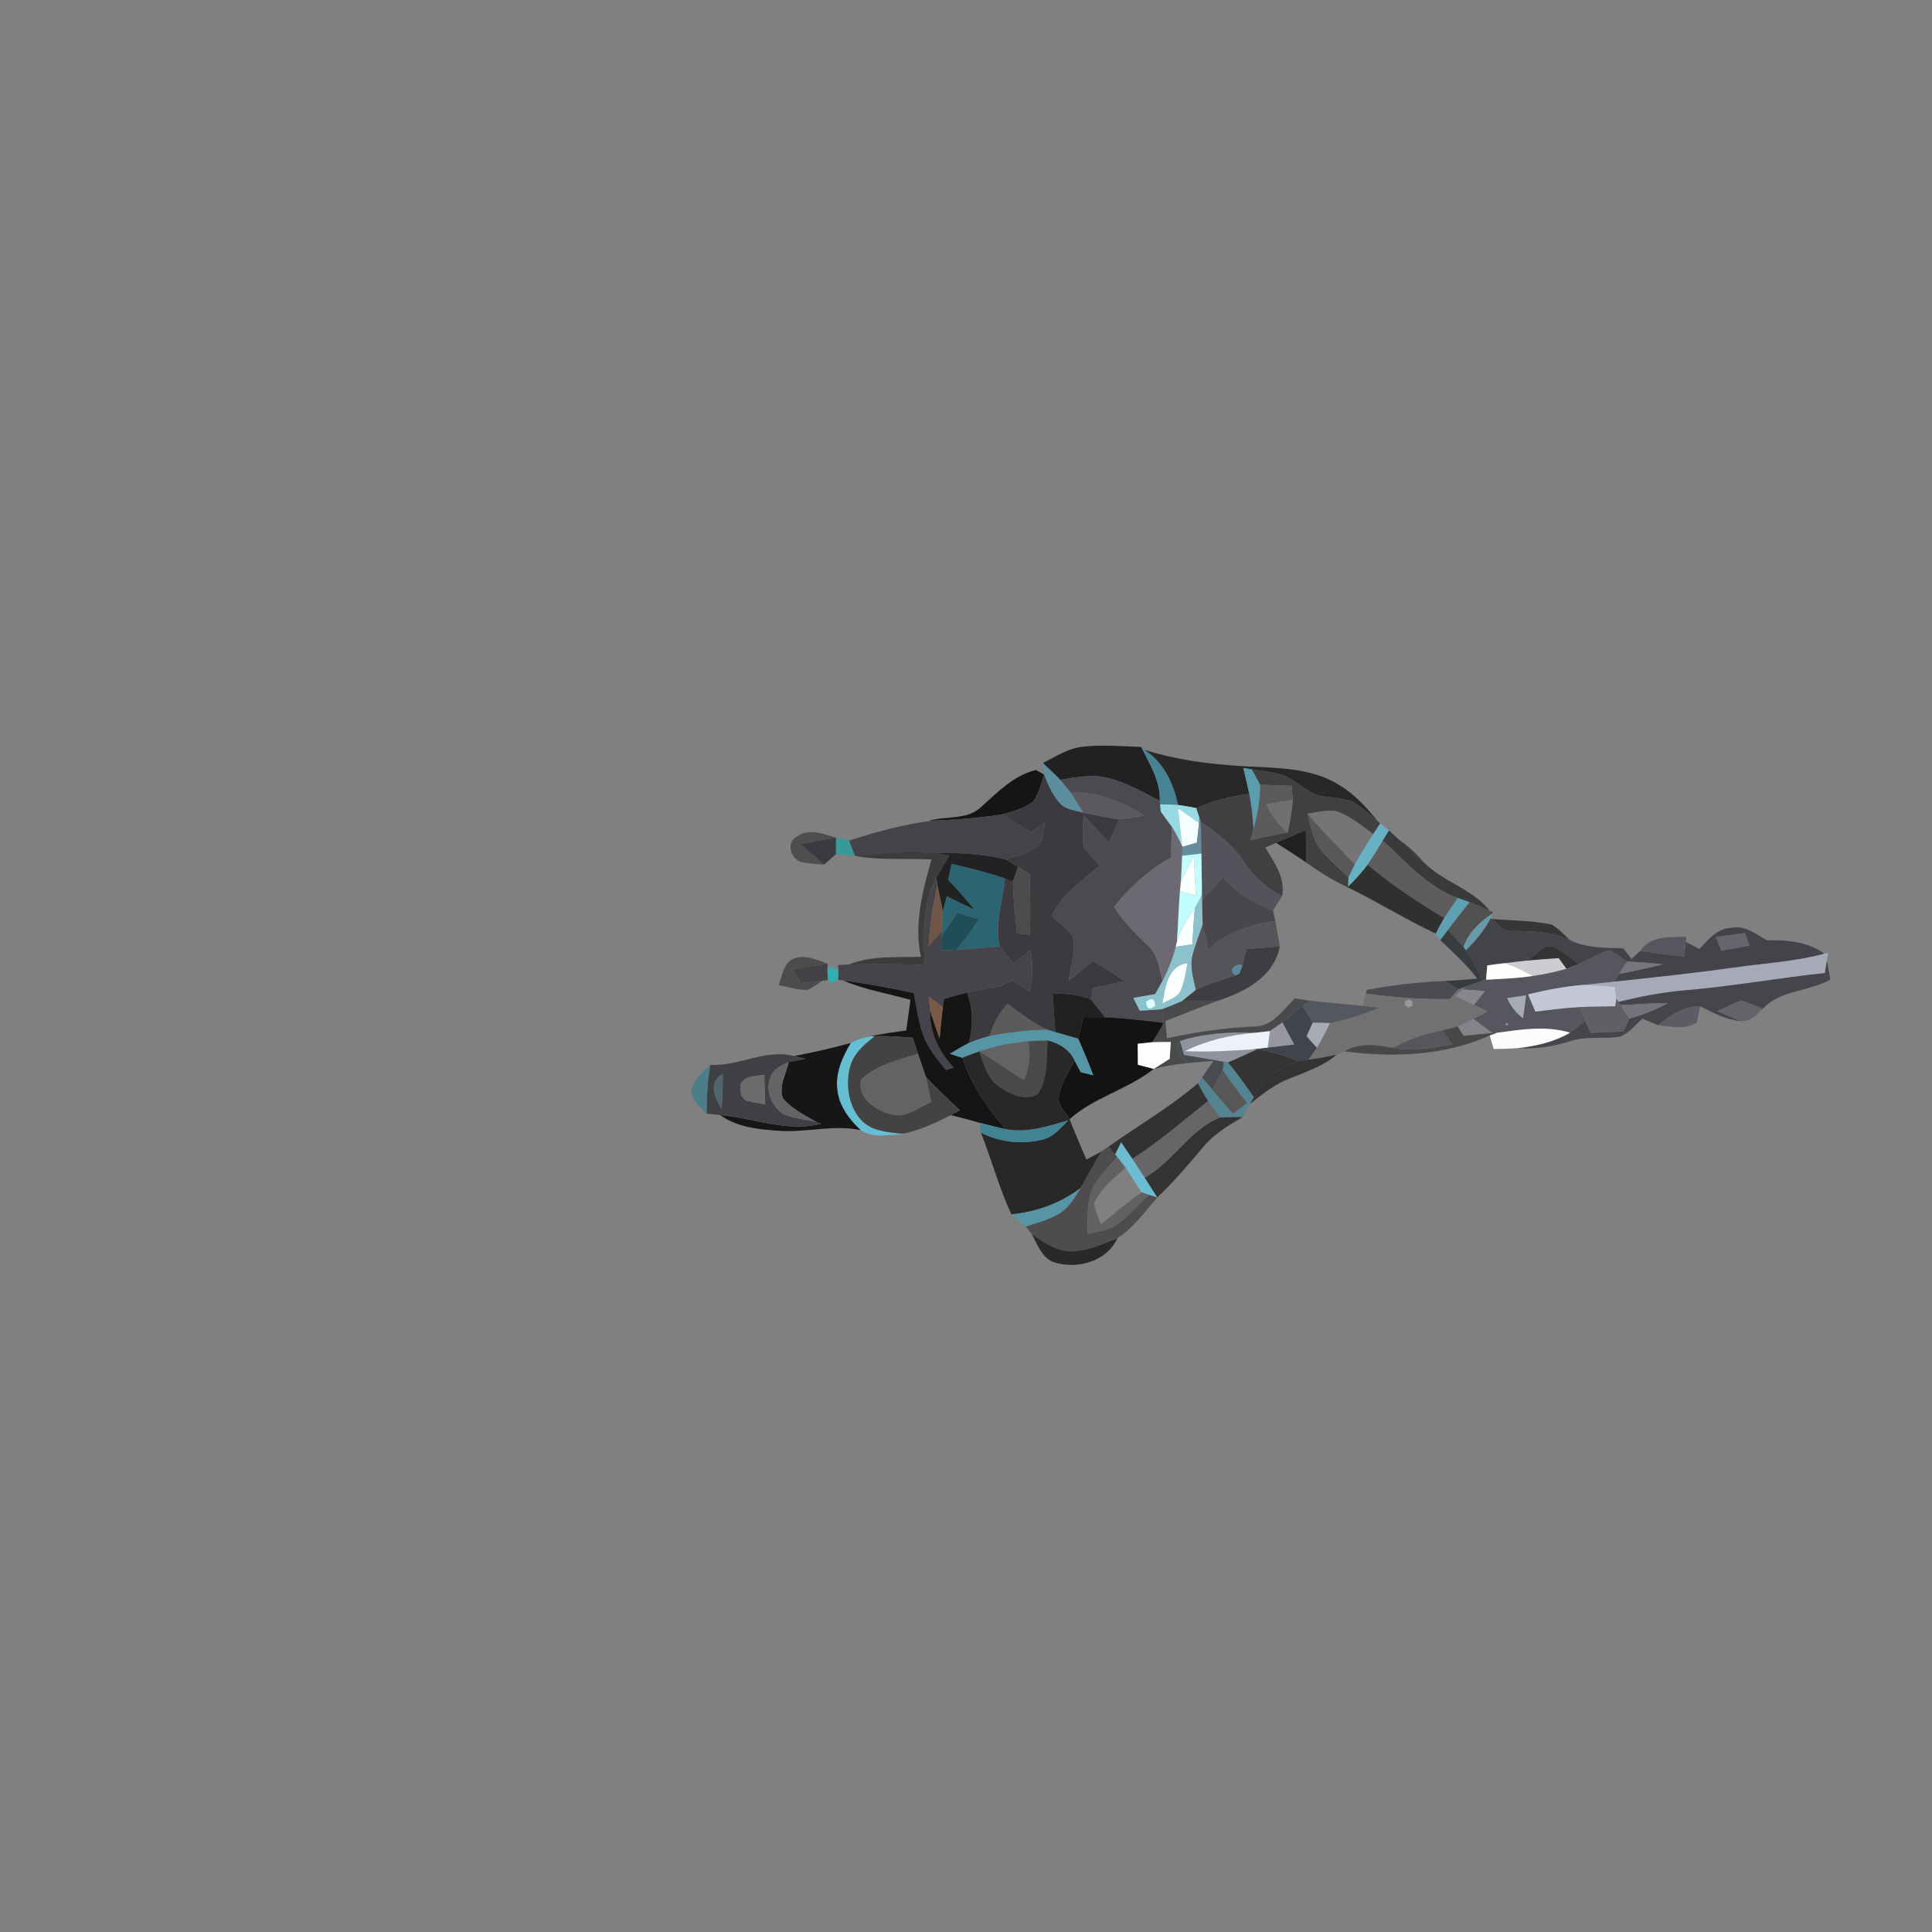 <?xml version="1.0" encoding="UTF-8" ?>
<!DOCTYPE svg PUBLIC "-//W3C//DTD SVG 1.1//EN" "http://www.w3.org/Graphics/SVG/1.1/DTD/svg11.dtd">
<svg width="384pt" height="384pt" viewBox="0 0 384 384" version="1.1" xmlns="http://www.w3.org/2000/svg">
<rect x="0" y="0" width="384" height="384" fill="#808080" stroke="none"/>
<g id="#222122ff">
<path fill="#222122" opacity="1.00" d=" M 207.29 151.67 C 209.78 150.38 212.24 148.78 215.08 148.43 C 218.98 147.98 222.91 148.32 226.81 148.47 C 228.51 151.84 230.66 155.22 230.52 159.16 C 227.22 157.50 223.99 155.59 220.38 154.67 C 217.20 153.82 213.90 154.49 210.72 155.00 C 209.61 153.85 208.44 152.76 207.29 151.67 Z" />
</g>
<g id="#468495fe">
<path fill="#468495" opacity="1.00" d=" M 230.52 159.16 C 230.66 155.22 228.51 151.84 226.81 148.47 L 227.52 149.06 C 231.30 151.55 233.28 155.68 234.15 159.99 C 232.96 159.93 231.77 159.89 230.58 159.87 L 230.52 159.16 Z" />
</g>
<g id="#282828ff">
<path fill="#282828" opacity="1.00" d=" M 227.52 149.06 C 235.11 151.44 243.09 152.18 251.01 152.47 C 256.16 152.74 261.59 153.16 266.07 155.97 C 269.16 157.76 271.58 160.44 273.80 163.19 C 272.20 161.84 270.66 160.36 268.80 159.36 C 266.50 158.45 263.95 158.64 261.60 157.98 C 259.22 157.00 257.41 154.99 255.01 154.06 C 252.99 153.44 250.87 153.26 248.80 152.92 C 248.38 152.86 247.55 152.72 247.13 152.65 C 247.53 154.37 247.95 156.08 248.31 157.81 C 244.67 158.23 241.13 159.18 237.76 160.60 C 236.56 160.38 235.36 160.16 234.15 159.99 C 233.28 155.68 231.30 151.55 227.52 149.06 Z" />
</g>
<g id="#5c8f9eff">
<path fill="#5c8f9e" opacity="1.00" d=" M 207.52 153.96 C 207.46 153.39 207.35 152.24 207.29 151.67 C 208.44 152.76 209.61 153.85 210.72 155.00 C 211.47 155.83 212.20 156.70 212.88 157.59 C 213.73 158.88 214.52 160.21 215.31 161.54 C 213.84 161.13 212.17 161.00 210.96 160.00 C 209.32 158.32 208.34 156.13 207.52 153.96 Z" />
</g>
<g id="#151515ff">
<path fill="#151515" opacity="1.00" d=" M 195.20 160.21 C 198.41 157.36 201.59 154.02 205.94 153.05 C 206.33 153.28 207.12 153.73 207.52 153.96 C 206.93 155.79 206.51 157.78 205.31 159.33 C 203.49 160.78 201.16 161.31 198.97 161.91 C 194.52 162.58 190.04 162.96 185.54 163.09 L 184.68 163.12 C 188.16 162.12 192.48 163.06 195.20 160.21 Z" />
</g>
<g id="#599dafff">
<path fill="#599daf" opacity="1.00" d=" M 247.13 152.65 C 247.55 152.72 248.38 152.86 248.80 152.92 C 249.39 153.92 249.95 154.94 250.48 155.98 C 250.49 158.99 249.96 161.96 249.12 164.85 C 249.02 162.49 248.73 160.14 248.31 157.81 C 247.95 156.08 247.53 154.37 247.13 152.65 Z" />
</g>
<g id="#413f42ff">
<path fill="#413f42" opacity="1.00" d=" M 248.80 152.92 C 250.87 153.26 252.99 153.44 255.01 154.06 C 257.41 154.99 259.22 157.00 261.60 157.98 C 263.95 158.64 266.50 158.45 268.80 159.36 C 270.66 160.36 272.20 161.84 273.80 163.19 L 274.33 163.66 C 273.98 164.19 273.28 165.26 272.93 165.79 C 270.64 164.14 268.44 162.24 265.75 161.29 C 263.79 160.88 261.81 161.48 259.87 161.74 C 260.54 164.31 260.95 167.14 262.78 169.21 C 264.37 171.08 266.28 172.64 268.02 174.38 C 268.01 174.84 267.98 175.77 267.96 176.23 L 267.16 176.01 C 264.51 174.77 262.06 173.14 259.66 171.47 C 259.62 169.31 259.58 167.15 259.54 164.99 C 257.57 165.82 255.60 166.66 253.64 167.52 C 253.10 167.76 252.02 168.22 251.49 168.46 C 253.27 171.39 255.53 174.50 254.81 178.14 C 251.83 176.60 249.29 174.35 247.45 171.54 C 245.19 168.16 242.01 165.59 238.65 163.36 L 238.38 162.53 C 238.22 162.05 237.91 161.08 237.76 160.60 C 241.13 159.18 244.67 158.23 248.31 157.81 C 248.73 160.14 249.02 162.49 249.12 164.85 C 248.98 165.39 248.68 166.47 248.53 167.01 C 250.98 166.40 253.46 165.88 255.95 165.47 C 256.38 163.33 256.77 161.17 256.96 159.00 C 256.90 158.30 256.79 156.88 256.74 156.18 C 254.65 156.11 252.57 156.04 250.48 155.98 C 249.95 154.94 249.39 153.92 248.80 152.92 Z" />
</g>
<g id="#3c3a3fff">
<path fill="#3c3a3f" opacity="1.00" d=" M 207.52 153.96 C 208.34 156.13 209.32 158.32 210.96 160.00 C 212.17 161.00 213.84 161.13 215.31 161.54 C 217.67 162.03 220.03 162.50 222.42 162.85 C 221.78 164.41 221.10 165.95 220.42 167.49 C 218.72 165.68 217.05 163.84 215.36 162.02 C 215.29 164.13 214.98 166.29 215.44 168.38 C 216.34 169.72 217.49 170.85 218.58 172.04 C 215.09 175.10 210.98 177.76 208.98 182.12 C 210.43 183.39 212.07 184.53 213.21 186.12 C 213.80 189.08 212.82 192.07 212.40 195.00 C 214.01 193.68 215.62 192.36 217.21 191.03 C 219.40 192.22 221.51 193.55 223.52 195.02 C 221.43 195.49 219.33 195.94 217.24 196.38 C 217.14 196.96 216.93 198.12 216.83 198.69 C 214.43 197.63 211.79 197.45 209.20 197.45 C 209.39 200.01 209.58 202.57 209.76 205.14 C 209.33 205.02 208.49 204.78 208.07 204.66 C 205.26 203.27 202.74 201.39 200.24 199.53 C 198.58 201.35 197.39 203.51 196.75 205.89 C 195.33 206.29 193.92 206.76 192.55 207.32 C 193.41 204.00 193.44 200.53 192.18 197.30 C 194.37 196.76 196.60 196.38 198.84 196.03 C 199.62 195.63 200.41 195.24 201.19 194.84 C 202.34 195.57 203.50 196.30 204.65 197.02 C 205.28 194.33 205.36 191.55 204.81 188.84 C 203.67 189.71 202.54 190.59 201.42 191.47 C 200.51 190.35 199.58 189.24 198.71 188.10 C 197.63 183.58 199.36 179.11 199.74 174.62 C 200.13 174.77 200.92 175.07 201.31 175.22 C 201.42 178.66 201.77 182.09 202.15 185.51 C 202.79 185.59 204.08 185.76 204.72 185.84 C 204.80 181.78 204.78 177.73 204.63 173.68 C 204.06 173.33 202.93 172.63 202.36 172.29 C 201.54 171.78 200.71 171.29 199.88 170.81 C 202.26 170.15 204.85 169.53 206.68 167.75 C 207.39 166.41 207.44 164.85 207.73 163.40 C 206.79 164.08 205.86 164.77 204.93 165.46 C 202.99 164.20 201.04 162.96 198.97 161.91 C 201.16 161.31 203.49 160.78 205.31 159.33 C 206.51 157.78 206.93 155.79 207.52 153.96 Z" />
</g>
<g id="#4c4a51ff">
<path fill="#4c4a51" opacity="1.00" d=" M 210.72 155.00 C 213.90 154.49 217.20 153.82 220.38 154.67 C 223.99 155.59 227.22 157.50 230.52 159.16 L 230.58 159.87 C 230.61 160.23 230.68 160.95 230.72 161.32 C 231.42 162.32 232.17 163.28 232.89 164.28 C 232.86 166.33 232.79 168.38 232.71 170.44 C 228.31 172.89 224.57 176.29 221.45 180.22 C 223.22 183.21 225.72 185.62 228.22 187.99 C 230.18 189.78 230.42 192.57 231.05 194.99 C 230.57 195.86 230.08 196.72 229.59 197.59 C 228.14 197.84 226.70 198.09 225.26 198.35 C 225.68 199.19 226.11 200.03 226.54 200.88 C 228.02 200.80 229.50 200.72 230.98 200.58 C 231.09 201.49 231.19 202.40 231.27 203.31 C 227.40 202.85 223.53 202.34 219.64 202.20 C 218.72 201.01 217.80 199.83 216.83 198.69 C 216.93 198.12 217.14 196.96 217.24 196.38 C 219.33 195.94 221.43 195.49 223.52 195.02 C 221.51 193.55 219.40 192.22 217.21 191.03 C 215.62 192.36 214.01 193.68 212.40 195.00 C 212.82 192.07 213.80 189.08 213.21 186.12 C 212.07 184.53 210.43 183.39 208.98 182.12 C 210.98 177.76 215.09 175.10 218.58 172.04 C 217.49 170.85 216.34 169.72 215.44 168.38 C 214.98 166.29 215.29 164.13 215.36 162.02 C 217.05 163.84 218.72 165.68 220.42 167.49 C 221.10 165.95 221.78 164.41 222.42 162.85 C 224.13 162.71 225.83 162.42 227.52 162.14 C 223.08 159.48 218.20 157.17 212.88 157.59 C 212.20 156.70 211.47 155.83 210.72 155.00 Z" />
</g>
<g id="#5c5a5cff">
<path fill="#5c5a5c" opacity="1.00" d=" M 250.48 155.98 C 252.57 156.04 254.65 156.11 256.74 156.18 C 256.79 156.88 256.90 158.30 256.96 159.00 C 255.22 159.27 253.48 159.54 251.76 159.82 C 252.63 162.05 254.07 163.98 255.95 165.47 C 253.46 165.88 250.98 166.40 248.53 167.01 C 248.68 166.47 248.98 165.39 249.12 164.85 C 249.96 161.96 250.49 158.99 250.48 155.98 Z" />
</g>
<g id="#5b595dff">
<path fill="#5b595d" opacity="1.00" d=" M 212.88 157.59 C 218.20 157.17 223.08 159.48 227.52 162.14 C 225.83 162.42 224.13 162.71 222.42 162.85 C 220.03 162.50 217.67 162.03 215.31 161.54 C 214.52 160.21 213.73 158.88 212.88 157.59 Z" />
</g>
<g id="#716f71ff">
<path fill="#716f71" opacity="1.00" d=" M 251.76 159.82 C 253.48 159.54 255.22 159.27 256.96 159.00 C 256.77 161.17 256.38 163.33 255.95 165.47 C 254.07 163.98 252.63 162.05 251.76 159.82 Z" />
</g>
<g id="#98dae4ff">
<path fill="#98dae4" opacity="1.00" d=" M 230.58 159.87 C 231.77 159.89 232.96 159.93 234.15 159.99 C 235.36 160.16 236.56 160.38 237.76 160.60 C 237.91 161.08 238.22 162.05 238.38 162.53 L 238.32 163.58 C 236.93 162.60 235.54 161.63 234.15 160.65 C 234.41 163.20 234.68 165.76 234.99 168.31 C 234.37 166.92 233.68 165.57 232.89 164.28 C 232.17 163.28 231.42 162.32 230.72 161.32 C 230.68 160.95 230.61 160.23 230.58 159.87 Z" />
</g>
<g id="#f5ffffff">
<path fill="#f5ffff" opacity="1.00" d=" M 234.15 160.65 C 235.54 161.63 236.93 162.60 238.32 163.58 C 238.19 164.89 238.04 166.19 237.88 167.50 C 237.16 167.70 235.71 168.10 234.99 168.31 C 234.68 165.76 234.41 163.20 234.15 160.65 Z" />
</g>
<g id="#767476ff">
<path fill="#767476" opacity="1.00" d=" M 259.87 161.74 C 261.81 161.48 263.79 160.88 265.75 161.29 C 268.44 162.24 270.64 164.14 272.93 165.79 C 271.65 167.76 270.39 169.76 269.27 171.83 C 266.11 168.49 262.85 165.24 259.87 161.74 Z" />
</g>
<g id="#454248ff">
<path fill="#454248" opacity="1.00" d=" M 185.54 163.09 C 190.04 162.96 194.52 162.58 198.97 161.91 C 201.04 162.96 202.99 164.20 204.93 165.46 C 205.86 164.77 206.79 164.08 207.73 163.40 C 207.44 164.85 207.39 166.41 206.68 167.75 C 204.85 169.53 202.26 170.15 199.88 170.81 C 195.26 169.71 190.52 169.49 185.80 169.52 C 180.49 169.24 175.17 169.47 169.90 170.10 C 169.52 169.09 169.14 168.09 168.77 167.08 C 174.24 165.30 179.82 163.77 185.54 163.09 Z" />
</g>
<g id="#585759ff">
<path fill="#585759" opacity="1.00" d=" M 262.78 169.21 C 260.95 167.14 260.54 164.31 259.87 161.74 C 262.85 165.24 266.11 168.49 269.27 171.83 C 268.96 172.46 268.34 173.74 268.02 174.38 C 266.28 172.64 264.37 171.08 262.78 169.21 Z" />
</g>
<g id="#658d9dff">
<path fill="#658d9d" opacity="1.00" d=" M 238.38 162.53 L 238.65 163.36 C 238.79 165.45 238.77 167.55 238.78 169.65 C 237.50 169.79 236.22 169.93 234.95 170.09 C 234.96 169.64 234.98 168.75 234.99 168.31 C 235.71 168.10 237.16 167.70 237.88 167.50 C 238.04 166.19 238.19 164.89 238.32 163.58 L 238.38 162.53 Z" />
</g>
<g id="#54535bff">
<path fill="#54535b" opacity="1.00" d=" M 238.65 163.36 C 242.01 165.59 245.19 168.16 247.45 171.54 C 249.29 174.35 251.83 176.60 254.81 178.14 C 254.37 178.83 253.48 180.22 253.04 180.91 C 249.16 179.67 245.75 177.40 243.09 174.33 C 241.71 175.88 240.32 177.42 238.91 178.95 L 238.89 177.92 C 238.90 175.16 238.80 172.40 238.78 169.65 C 238.77 167.55 238.79 165.45 238.65 163.36 Z" />
</g>
<g id="#6c6972ff">
<path fill="#6c6972" opacity="1.00" d=" M 232.89 164.28 C 233.68 165.57 234.37 166.92 234.99 168.31 C 234.98 168.75 234.96 169.64 234.95 170.09 C 234.89 171.82 234.82 173.56 234.70 175.30 C 234.66 175.77 234.57 176.69 234.52 177.16 C 234.22 180.53 234.18 183.92 233.91 187.29 L 233.69 188.18 C 233.08 190.54 232.18 192.83 231.05 194.99 C 230.42 192.57 230.18 189.78 228.22 187.99 C 225.72 185.62 223.22 183.21 221.45 180.22 C 224.57 176.29 228.31 172.89 232.71 170.44 C 232.79 168.38 232.86 166.33 232.89 164.28 Z" />
</g>
<g id="#66b1c4fc">
<path fill="#66b1c4" opacity="1.00" d=" M 274.33 163.66 C 274.76 164.01 275.63 164.70 276.07 165.05 C 275.76 165.56 275.15 166.57 274.85 167.08 C 273.87 168.69 272.89 170.31 271.83 171.88 C 270.66 173.43 269.36 174.88 267.96 176.23 C 267.98 175.77 268.01 174.84 268.02 174.38 C 268.34 173.74 268.96 172.46 269.27 171.83 C 270.39 169.76 271.65 167.76 272.93 165.79 C 273.28 165.26 273.98 164.19 274.33 163.66 Z" />
</g>
<g id="#13121474">
<path fill="#131214" opacity="0.45" d=" M 158.33 166.33 C 160.68 164.53 163.65 165.75 166.15 166.48 C 163.80 166.90 161.46 167.32 159.11 167.74 C 160.67 169.11 162.23 170.47 163.79 171.85 C 162.37 171.75 160.94 171.69 159.55 171.39 C 157.31 171.09 156.04 167.43 158.33 166.33 Z" />
</g>
<g id="#1f1f20f9">
<path fill="#1f1f20" opacity="0.98" d=" M 253.64 167.52 C 255.60 166.66 257.57 165.82 259.54 164.99 C 259.58 167.15 259.62 169.31 259.66 171.47 C 257.68 170.10 255.67 168.80 253.64 167.52 Z" />
</g>
<g id="#2f3133e1">
<path fill="#2f3133" opacity="0.88" d=" M 276.07 165.05 C 276.74 165.67 277.41 166.29 278.08 166.92 C 279.62 168.39 281.19 169.82 282.81 171.20 C 286.66 175.28 292.64 176.57 296.09 181.03 C 294.77 180.42 293.44 179.85 292.09 179.33 C 291.31 179.05 290.53 178.77 289.76 178.49 C 283.73 176.30 279.42 171.31 274.85 167.08 C 275.15 166.57 275.76 165.56 276.07 165.05 Z" />
</g>
<g id="#38373cf1">
<path fill="#38373c" opacity="0.95" d=" M 159.11 167.74 C 161.46 167.32 163.80 166.90 166.15 166.48 C 166.15 167.30 166.16 168.95 166.17 169.77 C 165.57 170.29 164.38 171.33 163.79 171.85 C 162.23 170.47 160.67 169.11 159.11 167.74 Z" />
</g>
<g id="#21a0a2c3">
<path fill="#21a0a2" opacity="0.76" d=" M 166.15 166.48 C 166.80 166.63 168.11 166.93 168.77 167.08 C 169.14 168.09 169.52 169.09 169.90 170.10 C 168.65 169.99 167.41 169.88 166.17 169.77 C 166.16 168.95 166.15 167.30 166.15 166.48 Z" />
</g>
<g id="#5f5c5eff">
<path fill="#5f5c5e" opacity="1.00" d=" M 271.83 171.88 C 272.89 170.31 273.87 168.69 274.85 167.08 C 279.42 171.31 283.73 176.30 289.76 178.49 C 288.84 179.80 287.91 181.11 287.06 182.46 C 281.72 179.32 276.57 175.87 271.83 171.88 Z" />
</g>
<g id="#0e0e0e8e">
<path fill="#0e0e0e" opacity="0.56" d=" M 278.08 166.92 C 279.84 168.13 281.43 169.56 282.81 171.20 C 281.19 169.82 279.62 168.39 278.08 166.92 Z" />
</g>
<g id="#171617a3">
<path fill="#171617" opacity="0.64" d=" M 169.90 170.10 C 175.17 169.47 180.49 169.24 185.80 169.52 C 186.76 169.68 187.73 169.86 188.70 170.05 C 187.81 171.51 186.92 172.96 186.10 174.45 C 183.18 179.73 183.67 185.92 183.74 191.73 C 178.75 191.67 173.76 191.60 168.77 191.70 C 173.30 189.85 178.26 190.35 183.03 190.16 C 181.63 183.61 183.36 177.11 185.14 170.83 C 180.06 170.55 174.92 171.06 169.90 170.10 Z" />
</g>
<g id="#212223ff">
<path fill="#212223" opacity="1.00" d=" M 185.80 169.52 C 190.52 169.49 195.26 169.71 199.88 170.81 C 200.71 171.29 201.54 171.78 202.36 172.29 C 202.10 173.02 201.58 174.49 201.31 175.22 C 200.92 175.07 200.13 174.77 199.74 174.62 C 196.27 173.42 192.71 172.54 189.14 171.72 C 188.92 172.77 188.70 173.82 188.49 174.88 C 190.32 176.82 192.09 178.81 193.78 180.87 C 191.91 179.98 190.04 179.08 188.18 178.16 C 187.91 179.19 187.66 180.21 187.42 181.25 C 187.08 179.47 186.66 177.70 186.31 175.93 C 186.25 175.56 186.15 174.82 186.10 174.45 C 186.92 172.96 187.81 171.51 188.70 170.05 C 187.73 169.86 186.76 169.68 185.80 169.52 Z" />
</g>
<g id="#c2fcfdff">
<path fill="#c2fcfd" opacity="1.00" d=" M 234.95 170.09 C 236.22 169.93 237.50 169.79 238.78 169.65 C 238.80 172.40 238.90 175.16 238.89 177.92 C 238.44 178.80 237.97 179.67 237.49 180.53 C 236.02 182.62 234.58 184.79 233.91 187.29 C 234.18 183.92 234.22 180.53 234.52 177.16 C 235.32 177.37 236.90 177.78 237.69 177.99 C 237.59 175.39 237.45 172.79 237.27 170.19 C 236.38 171.88 235.50 173.57 234.70 175.30 C 234.82 173.56 234.89 171.82 234.95 170.09 Z" />
</g>
<g id="#faffffff">
<path fill="#faffff" opacity="1.00" d=" M 234.70 175.30 C 235.50 173.57 236.38 171.88 237.27 170.19 C 237.45 172.79 237.59 175.39 237.69 177.99 C 236.90 177.78 235.32 177.37 234.52 177.16 C 234.57 176.69 234.66 175.77 234.70 175.30 Z" />
<path fill="#faffff" opacity="1.00" d=" M 233.91 187.29 C 234.58 184.79 236.02 182.62 237.49 180.53 C 237.26 182.92 237.14 185.31 236.99 187.70 C 236.16 187.82 234.51 188.06 233.69 188.18 L 233.91 187.29 Z" />
</g>
<g id="#2a6571ff">
<path fill="#2a6571" opacity="1.00" d=" M 189.14 171.72 C 192.71 172.54 196.27 173.42 199.74 174.62 C 199.36 179.11 197.63 183.58 198.71 188.10 C 195.83 188.39 192.94 188.66 190.04 188.79 C 191.71 186.90 193.21 184.86 194.52 182.69 C 193.10 182.27 191.69 181.86 190.28 181.45 C 189.24 182.96 188.20 184.48 187.16 186.00 L 187.21 185.06 C 187.27 183.79 187.34 182.52 187.42 181.25 C 187.66 180.21 187.91 179.19 188.18 178.16 C 190.04 179.08 191.91 179.98 193.78 180.87 C 192.09 178.81 190.32 176.82 188.49 174.88 C 188.70 173.82 188.92 172.77 189.14 171.72 Z" />
</g>
<g id="#303031ff">
<path fill="#303031" opacity="1.00" d=" M 267.96 176.23 C 269.36 174.88 270.66 173.43 271.83 171.88 C 276.57 175.87 281.72 179.32 287.06 182.46 C 286.46 183.47 285.90 184.51 285.37 185.56 C 279.16 182.64 273.35 178.98 267.16 176.01 L 267.96 176.23 Z" />
</g>
<g id="#4d4c4dff">
<path fill="#4d4c4d" opacity="1.00" d=" M 202.36 172.29 C 202.93 172.63 204.06 173.33 204.63 173.68 C 204.78 177.73 204.80 181.78 204.72 185.84 C 204.08 185.76 202.79 185.59 202.15 185.51 C 201.77 182.09 201.42 178.66 201.31 175.22 C 201.58 174.49 202.10 173.02 202.36 172.29 Z" />
</g>
<g id="#49464cff">
<path fill="#49464c" opacity="1.00" d=" M 238.91 178.95 C 240.32 177.42 241.71 175.88 243.09 174.33 C 245.75 177.40 249.16 179.67 253.04 180.91 C 253.15 181.45 253.36 182.53 253.46 183.07 C 248.63 183.80 243.83 185.30 240.18 188.70 C 239.78 187.06 239.37 185.43 239.03 183.79 C 238.99 182.17 238.94 180.56 238.91 178.95 Z" />
</g>
<g id="#46444aff">
<path fill="#46444a" opacity="1.00" d=" M 183.74 191.73 C 183.67 185.92 183.18 179.73 186.10 174.45 C 186.15 174.82 186.25 175.56 186.31 175.93 C 185.44 179.93 184.77 183.97 184.57 188.06 C 185.45 187.06 186.33 186.06 187.21 185.06 L 187.16 186.00 C 187.13 186.72 187.07 188.16 187.04 188.88 C 187.79 188.86 189.29 188.82 190.04 188.79 C 192.94 188.66 195.83 188.39 198.71 188.10 C 199.58 189.24 200.51 190.35 201.42 191.47 C 202.54 190.59 203.67 189.71 204.81 188.84 C 205.36 191.55 205.28 194.33 204.65 197.02 C 203.50 196.30 202.34 195.57 201.19 194.84 C 200.41 195.24 199.62 195.63 198.84 196.03 C 196.60 196.38 194.37 196.76 192.18 197.30 C 190.66 197.67 189.15 198.08 187.65 198.55 C 187.59 198.95 187.46 199.76 187.40 200.16 C 186.47 199.46 185.54 198.77 184.61 198.08 C 184.68 198.77 184.81 200.15 184.88 200.84 C 184.71 205.21 186.66 209.11 189.59 212.22 C 189.18 212.34 188.37 212.57 187.96 212.68 C 186.28 210.51 184.44 208.37 183.49 205.75 C 182.53 203.05 182.14 200.19 181.64 197.39 C 177.01 196.36 172.33 195.53 167.63 194.89 L 166.57 194.73 C 166.58 194.25 166.61 193.30 166.62 192.82 L 166.59 191.79 C 167.13 191.77 168.23 191.72 168.77 191.70 C 173.76 191.60 178.75 191.67 183.74 191.73 Z" />
</g>
<g id="#705646ff">
<path fill="#705646" opacity="1.00" d=" M 184.57 188.06 C 184.77 183.97 185.44 179.93 186.31 175.93 C 186.66 177.70 187.08 179.47 187.42 181.25 C 187.34 182.52 187.27 183.79 187.21 185.06 C 186.33 186.06 185.45 187.06 184.57 188.06 Z" />
</g>
<g id="#8bc2ccff">
<path fill="#8bc2cc" opacity="1.00" d=" M 237.49 180.53 C 237.97 179.67 238.44 178.80 238.89 177.92 L 238.91 178.95 C 238.94 180.56 238.99 182.17 239.03 183.79 C 238.38 185.79 237.57 187.73 237.06 189.77 C 236.42 192.10 237.21 194.48 237.70 196.76 C 236.75 197.49 235.84 198.27 234.90 199.01 C 233.61 199.56 232.31 200.11 230.98 200.58 C 229.50 200.72 228.02 200.80 226.54 200.88 C 226.11 200.03 225.68 199.19 225.26 198.35 C 226.70 198.09 228.14 197.84 229.59 197.59 C 230.08 196.72 230.57 195.86 231.05 194.99 C 232.18 192.83 233.08 190.54 233.69 188.18 C 234.51 188.06 236.16 187.82 236.99 187.70 C 237.14 185.31 237.26 182.92 237.49 180.53 M 231.03 199.44 C 232.33 198.65 234.18 198.29 234.74 196.69 C 235.43 195.01 235.67 193.19 236.02 191.43 C 232.05 191.97 231.63 196.28 231.03 199.44 M 227.77 199.12 C 227.89 200.59 228.51 200.85 229.64 199.90 C 229.51 198.43 228.89 198.17 227.77 199.12 Z" />
</g>
<g id="#5da1b3ff">
<path fill="#5da1b3" opacity="1.00" d=" M 289.76 178.49 C 290.53 178.77 291.31 179.05 292.09 179.33 C 290.61 181.16 289.16 183.01 287.75 184.90 C 287.25 185.55 286.76 186.21 286.28 186.87 C 286.05 186.54 285.60 185.89 285.37 185.56 C 285.90 184.51 286.46 183.47 287.06 182.46 C 287.91 181.11 288.84 179.80 289.76 178.49 Z" />
</g>
<g id="#515152ff">
<path fill="#515152" opacity="1.00" d=" M 292.09 179.33 C 293.44 179.85 294.77 180.42 296.09 181.03 L 296.87 181.40 C 294.31 183.10 291.92 185.23 290.88 188.21 C 289.86 187.08 288.80 185.99 287.75 184.90 C 289.16 183.01 290.61 181.16 292.09 179.33 Z" />
</g>
<g id="#214d58ff">
<path fill="#214d58" opacity="1.00" d=" M 190.28 181.45 C 191.69 181.86 193.10 182.27 194.52 182.69 C 193.21 184.86 191.71 186.90 190.04 188.79 C 189.29 188.82 187.79 188.86 187.04 188.88 C 187.07 188.16 187.13 186.72 187.16 186.00 C 188.20 184.48 189.24 182.96 190.28 181.45 Z" />
</g>
<g id="#6899a8ff">
<path fill="#6899a8" opacity="1.00" d=" M 290.88 188.21 C 291.92 185.23 294.31 183.10 296.87 181.40 L 296.31 182.50 C 295.02 184.89 293.31 187.02 291.35 188.90 L 290.88 188.21 Z" />
</g>
<g id="#191a1abb">
<path fill="#191a1a" opacity="0.73" d=" M 296.48 182.65 C 300.47 182.97 304.52 182.95 308.44 183.78 C 309.80 184.59 310.88 185.77 312.02 186.85 C 308.31 185.03 304.18 185.11 300.17 185.04 C 298.71 185.16 297.85 183.86 296.87 183.03 L 296.48 182.65 Z" />
</g>
<g id="#57535bff">
<path fill="#57535b" opacity="1.00" d=" M 240.18 188.70 C 243.83 185.30 248.63 183.80 253.46 183.07 C 253.79 184.74 254.11 186.42 254.37 188.11 C 252.16 188.27 249.95 188.44 247.75 188.62 C 247.48 189.71 247.21 190.80 246.95 191.90 C 245.65 191.21 243.88 193.03 245.58 193.85 C 242.95 194.80 240.24 195.55 237.70 196.76 C 237.21 194.48 236.42 192.10 237.06 189.77 C 237.57 187.73 238.38 185.79 239.03 183.79 C 239.37 185.43 239.78 187.06 240.18 188.70 Z" />
</g>
<g id="#434449ff">
<path fill="#434449" opacity="1.00" d=" M 296.31 182.50 L 296.87 183.03 C 297.85 183.86 298.71 185.16 300.17 185.04 C 304.18 185.11 308.31 185.03 312.02 186.85 C 315.31 188.46 319.02 188.39 322.60 188.46 C 323.16 189.17 323.72 189.88 324.29 190.60 C 324.87 190.07 325.44 189.53 326.02 189.00 C 328.91 189.43 331.81 189.80 334.71 190.14 C 334.80 189.41 334.97 187.94 335.06 187.20 C 335.96 187.68 336.87 188.15 337.78 188.63 C 339.53 186.71 341.41 184.41 344.27 184.41 C 346.88 183.87 349.04 185.67 351.15 186.89 C 355.15 186.80 359.26 187.13 362.62 189.56 C 356.70 191.16 350.55 191.46 344.51 192.34 C 336.64 193.43 328.73 194.29 320.82 195.12 C 321.06 194.73 321.54 193.96 321.78 193.58 C 324.72 193.01 327.64 192.38 330.55 191.66 C 328.16 191.43 325.78 191.20 323.39 191.14 C 322.24 190.34 321.12 189.51 319.88 188.88 C 317.71 189.54 315.75 190.70 313.70 191.62 C 312.11 190.39 310.59 189.02 308.76 188.19 C 306.61 187.67 305.18 189.93 303.56 190.93 C 302.09 191.08 300.64 191.26 299.18 191.43 C 297.98 191.55 296.80 191.72 295.61 191.89 C 295.55 192.60 295.43 194.02 295.36 194.73 L 294.60 194.96 C 293.69 192.85 292.67 190.78 291.35 188.90 C 293.31 187.02 295.02 184.89 296.31 182.50 M 341.04 186.22 C 341.41 187.12 341.77 188.02 342.14 188.92 C 344.01 188.61 345.87 188.29 347.74 187.96 C 347.43 187.13 347.12 186.30 346.82 185.47 C 344.89 185.73 342.97 185.98 341.04 186.22 Z" />
</g>
<g id="#242a2dc6">
<path fill="#242a2d" opacity="0.78" d=" M 286.28 186.87 C 286.76 186.21 287.25 185.55 287.75 184.90 C 288.80 185.99 289.86 187.08 290.88 188.21 L 291.35 188.90 C 292.67 190.78 293.69 192.85 294.60 194.96 C 293.53 195.29 292.47 195.66 291.43 196.06 C 291.05 196.21 290.28 196.50 289.90 196.65 C 289.19 196.24 287.78 195.41 287.07 194.99 C 289.25 194.88 291.43 194.70 293.61 194.50 C 291.46 191.68 288.84 189.30 286.28 186.87 Z" />
</g>
<g id="#65656efd">
<path fill="#65656e" opacity="1.00" d=" M 341.04 186.22 C 342.97 185.98 344.89 185.73 346.82 185.47 C 347.12 186.30 347.43 187.13 347.74 187.96 C 345.87 188.29 344.01 188.61 342.14 188.92 C 341.77 188.02 341.41 187.12 341.04 186.22 Z" />
</g>
<g id="#56565efd">
<path fill="#56565e" opacity="1.00" d=" M 326.02 189.00 C 328.11 185.91 331.89 186.26 335.17 186.21 L 335.06 187.20 C 334.97 187.94 334.80 189.41 334.71 190.14 C 331.81 189.80 328.91 189.43 326.02 189.00 Z" />
</g>
<g id="#3d3b41f9">
<path fill="#3d3b41" opacity="0.98" d=" M 247.75 188.62 C 249.95 188.44 252.16 188.27 254.37 188.11 C 253.20 194.20 247.30 197.25 241.92 198.94 C 239.58 199.01 237.24 198.94 234.90 199.01 C 235.84 198.27 236.75 197.49 237.70 196.76 C 240.24 195.55 242.95 194.80 245.58 193.85 L 246.33 193.53 C 246.48 193.12 246.80 192.31 246.95 191.90 C 247.21 190.80 247.48 189.71 247.75 188.62 Z" />
</g>
<g id="#343334fe">
<path fill="#343334" opacity="1.00" d=" M 303.56 190.93 C 305.18 189.93 306.61 187.67 308.76 188.19 C 310.59 189.02 312.11 190.39 313.70 191.62 C 312.91 191.95 312.12 192.26 311.32 192.54 C 310.93 192.02 310.17 190.97 309.79 190.45 C 307.71 190.60 305.63 190.75 303.56 190.93 Z" />
</g>
<g id="#56575eff">
<path fill="#56575e" opacity="1.00" d=" M 313.70 191.62 C 315.75 190.70 317.71 189.54 319.88 188.88 C 321.12 189.51 322.24 190.34 323.39 191.14 C 322.83 191.94 322.30 192.75 321.78 193.58 C 321.54 193.96 321.06 194.73 320.82 195.12 C 318.78 195.33 316.74 195.55 314.70 195.76 C 310.99 196.04 307.33 196.78 303.71 197.63 C 304.20 198.77 304.68 199.92 305.18 201.07 C 308.10 200.69 311.03 200.32 313.98 200.16 C 314.35 201.07 314.72 201.98 315.10 202.89 C 314.10 203.69 313.10 204.50 312.06 205.26 C 307.33 203.80 302.38 204.63 297.59 205.26 L 296.65 205.33 C 295.35 204.42 294.10 203.47 292.84 202.53 C 293.78 202.03 294.73 201.53 295.68 201.03 C 294.77 200.59 293.86 200.16 292.95 199.73 C 293.67 198.81 294.40 197.90 295.13 196.99 C 293.66 196.86 292.19 196.75 290.72 196.67 L 291.43 196.06 C 292.47 195.66 293.53 195.29 294.60 194.96 L 295.36 194.73 C 298.47 194.55 301.59 194.45 304.67 193.98 C 306.91 193.64 309.14 193.17 311.32 192.54 C 312.12 192.26 312.91 191.95 313.70 191.62 M 299.55 198.38 C 300.29 199.94 301.29 201.35 302.71 202.37 C 302.93 200.85 303.14 199.34 303.34 197.83 C 302.40 197.97 300.50 198.24 299.55 198.38 M 299.27 203.34 L 299.27 203.79 L 299.72 203.79 L 299.72 203.35 L 299.27 203.34 Z" />
</g>
<g id="#a7a9b8ff">
<path fill="#a7a9b8" opacity="1.00" d=" M 362.62 189.56 L 363.36 189.38 C 363.29 189.77 363.17 190.54 363.11 190.93 C 363.01 191.54 362.81 192.78 362.72 193.40 C 353.45 194.39 344.26 196.05 334.97 196.83 C 330.47 197.21 326.04 198.08 321.66 199.14 L 321.27 198.48 C 321.20 197.89 321.05 196.70 320.98 196.11 C 318.89 195.96 316.80 195.81 314.70 195.76 C 316.74 195.55 318.78 195.33 320.82 195.12 C 328.73 194.29 336.64 193.43 344.51 192.34 C 350.55 191.46 356.70 191.16 362.62 189.56 Z" />
</g>
<g id="#1514167a">
<path fill="#151416" opacity="0.48" d=" M 157.66 190.58 C 159.95 189.60 162.33 190.76 164.48 191.55 C 162.18 191.92 159.89 192.30 157.60 192.68 C 158.00 193.35 158.79 194.71 159.19 195.38 C 160.62 195.23 162.04 195.08 163.47 194.93 C 162.53 195.59 161.57 196.20 160.57 196.75 C 158.59 196.81 156.68 196.18 154.77 195.78 C 155.51 193.97 155.65 191.48 157.66 190.58 Z" />
</g>
<g id="#ceccd2ff">
<path fill="#ceccd2" opacity="1.00" d=" M 303.56 190.93 C 305.63 190.75 307.71 190.60 309.79 190.45 C 310.17 190.97 310.93 192.02 311.32 192.54 C 309.14 193.17 306.91 193.64 304.67 193.98 C 302.90 193.01 301.09 192.10 299.18 191.43 C 300.64 191.26 302.09 191.08 303.56 190.93 Z" />
</g>
<g id="#fffeffff">
<path fill="#fffeff" opacity="1.00" d=" M 295.61 191.89 C 296.80 191.72 297.98 191.55 299.18 191.43 C 301.09 192.10 302.90 193.01 304.67 193.98 C 301.59 194.45 298.47 194.55 295.36 194.73 C 295.43 194.02 295.55 192.60 295.61 191.89 Z" />
</g>
<g id="#77767eff">
<path fill="#77767e" opacity="1.00" d=" M 323.39 191.14 C 325.78 191.20 328.16 191.43 330.55 191.66 C 327.64 192.38 324.72 193.01 321.78 193.58 C 322.30 192.75 322.83 191.94 323.39 191.14 Z" />
</g>
<g id="#45464cff">
<path fill="#45464c" opacity="1.00" d=" M 363.11 190.93 C 363.33 192.18 363.56 193.43 363.79 194.69 C 359.51 197.13 353.82 196.74 350.34 200.52 C 348.94 199.93 347.56 199.28 346.09 198.90 C 344.42 199.39 342.90 200.25 341.36 201.00 C 342.95 201.69 344.56 202.37 346.20 202.97 C 343.19 202.73 340.52 201.35 337.90 199.99 C 334.67 200.00 331.96 201.81 329.57 203.78 C 328.51 203.34 327.46 202.90 326.41 202.47 C 325.05 203.74 323.82 205.26 322.09 206.03 C 318.81 206.60 315.40 205.88 312.18 206.91 C 308.77 207.99 305.23 208.58 301.65 208.32 C 305.26 207.94 308.89 207.09 312.06 205.26 C 313.10 204.50 314.10 203.69 315.10 202.89 C 315.35 203.49 315.85 204.68 316.09 205.28 C 318.28 205.20 320.47 205.11 322.66 205.01 C 323.05 204.15 323.45 203.29 323.85 202.43 C 326.52 201.71 329.11 200.70 331.54 199.36 C 328.38 199.38 325.24 199.64 322.10 199.78 L 321.66 199.14 C 326.04 198.08 330.47 197.21 334.97 196.83 C 344.26 196.05 353.45 194.39 362.72 193.40 C 362.81 192.78 363.01 191.54 363.11 190.93 Z" />
</g>
<g id="#3f3d42f0">
<path fill="#3f3d42" opacity="0.94" d=" M 157.60 192.68 C 159.89 192.30 162.18 191.92 164.48 191.55 L 164.45 192.76 C 164.47 193.27 164.52 194.29 164.55 194.80 L 163.47 194.93 C 162.04 195.08 160.62 195.23 159.19 195.38 C 158.79 194.71 158.00 193.35 157.60 192.68 Z" />
</g>
<g id="#fcffffff">
<path fill="#fcffff" opacity="1.00" d=" M 231.03 199.44 C 231.63 196.28 232.05 191.97 236.02 191.43 C 235.67 193.19 235.43 195.01 234.74 196.69 C 234.18 198.29 232.33 198.65 231.03 199.44 Z" />
</g>
<g id="#588a9cff">
<path fill="#588a9c" opacity="1.00" d=" M 245.58 193.85 C 243.88 193.03 245.65 191.21 246.95 191.90 C 246.80 192.31 246.48 193.12 246.33 193.53 L 245.58 193.85 Z" />
</g>
<g id="#24b9bcd1">
<path fill="#24b9bc" opacity="0.82" d=" M 164.45 192.76 L 165.10 192.20 C 165.48 192.35 166.24 192.66 166.62 192.82 C 166.61 193.30 166.58 194.25 166.57 194.73 C 166.22 194.88 165.52 195.18 165.17 195.34 L 164.55 194.80 C 164.52 194.29 164.47 193.27 164.45 192.76 Z" />
</g>
<g id="#4b4c51fd">
<path fill="#4b4c51" opacity="1.00" d=" M 271.67 196.72 C 276.76 195.82 281.90 195.17 287.07 194.99 C 287.78 195.41 289.19 196.24 289.90 196.65 C 289.46 197.13 288.59 198.09 288.15 198.57 C 282.57 198.68 276.99 198.26 271.46 197.48 L 271.67 196.72 Z" />
</g>
<g id="#151514ff">
<path fill="#151514" opacity="1.00" d=" M 167.63 194.89 C 172.33 195.53 177.01 196.36 181.64 197.39 C 182.14 200.19 182.53 203.05 183.49 205.75 C 184.44 208.37 186.28 210.51 187.96 212.68 C 188.37 212.57 189.18 212.34 189.59 212.22 C 186.66 209.11 184.71 205.21 184.88 200.84 C 185.44 202.72 186.10 204.56 186.75 206.42 C 186.95 204.33 187.13 202.24 187.40 200.16 C 187.46 199.76 187.59 198.95 187.65 198.55 C 189.15 198.08 190.66 197.67 192.18 197.30 C 193.44 200.53 193.41 204.00 192.55 207.32 C 191.27 207.98 190.03 208.71 188.80 209.44 C 189.41 209.64 190.64 210.04 191.26 210.24 C 193.02 215.56 196.26 220.16 199.82 224.42 C 198.12 224.05 196.43 223.61 194.75 223.17 C 192.83 222.63 190.90 222.10 188.96 221.63 C 189.42 221.39 190.33 220.92 190.79 220.68 C 188.50 218.50 186.17 216.36 184.02 214.04 C 183.49 212.50 182.96 210.96 182.45 209.42 C 182.10 208.36 181.76 207.30 181.42 206.25 C 178.92 206.09 176.41 205.85 173.89 205.96 L 173.01 206.00 C 175.34 205.42 177.74 205.16 180.12 204.81 C 180.42 202.78 180.69 200.76 180.96 198.73 C 176.51 197.46 171.89 196.74 167.63 194.89 Z" />
</g>
<g id="#727172ff">
<path fill="#727172" opacity="1.00" d=" M 289.90 196.65 C 290.28 196.50 291.05 196.21 291.43 196.06 L 290.72 196.67 C 290.36 196.98 289.63 197.61 289.26 197.93 C 290.49 198.53 291.71 199.13 292.95 199.73 C 293.86 200.16 294.77 200.59 295.68 201.03 C 294.73 201.53 293.78 202.03 292.84 202.53 C 291.81 203.05 290.76 203.54 289.71 204.01 C 288.73 204.29 287.74 204.54 286.76 204.78 C 283.33 205.47 279.95 206.52 276.91 208.28 C 273.67 207.68 270.19 207.16 267.21 208.98 C 266.83 209.14 266.07 209.45 265.70 209.61 C 263.83 210.06 261.93 210.36 260.03 210.63 C 260.61 209.84 261.18 209.04 261.75 208.24 C 262.71 206.65 263.53 204.99 264.35 203.33 C 267.74 202.70 270.99 201.52 274.20 200.28 C 273.37 200.19 271.71 200.01 270.88 199.92 C 271.03 199.31 271.32 198.09 271.46 197.48 C 276.99 198.26 282.57 198.68 288.15 198.57 C 288.59 198.09 289.46 197.13 289.90 196.65 M 279.29 199.03 L 279.29 199.86 L 280.00 200.27 L 280.72 199.86 L 280.72 199.03 L 280.00 198.62 L 279.29 199.03 Z" />
</g>
<g id="#c5c7d7ff">
<path fill="#c5c7d7" opacity="1.00" d=" M 303.71 197.63 C 307.33 196.78 310.99 196.04 314.70 195.76 C 316.80 195.81 318.89 195.96 320.98 196.11 C 321.05 196.70 321.20 197.89 321.27 198.48 C 321.22 198.86 321.12 199.63 321.06 200.01 C 318.70 200.10 316.34 200.07 313.98 200.16 C 311.03 200.32 308.10 200.69 305.18 201.07 C 304.68 199.92 304.20 198.77 303.71 197.63 Z" />
</g>
<g id="#202121ff">
<path fill="#202121" opacity="1.00" d=" M 209.20 197.45 C 211.79 197.45 214.43 197.63 216.83 198.69 C 217.80 199.83 218.72 201.01 219.64 202.20 C 218.20 202.16 216.77 202.15 215.34 202.15 C 214.98 203.58 214.63 205.02 214.29 206.45 C 212.78 206.01 211.27 205.57 209.76 205.14 C 209.58 202.57 209.39 200.01 209.20 197.45 Z" />
</g>
<g id="#87878fff">
<path fill="#87878f" opacity="1.00" d=" M 289.26 197.93 C 289.63 197.61 290.36 196.98 290.72 196.67 C 292.19 196.75 293.66 196.86 295.13 196.99 C 294.40 197.90 293.67 198.81 292.95 199.73 C 291.71 199.13 290.49 198.53 289.26 197.93 Z" />
</g>
<g id="#795a45fc">
<path fill="#795a45" opacity="1.00" d=" M 184.61 198.08 C 185.54 198.77 186.47 199.46 187.40 200.16 C 187.13 202.24 186.95 204.33 186.75 206.42 C 186.10 204.56 185.44 202.72 184.88 200.84 C 184.81 200.15 184.68 198.77 184.61 198.08 Z" />
</g>
<g id="#2a2b2fa1">
<path fill="#2a2b2f" opacity="0.63" d=" M 257.32 198.45 C 258.31 198.60 259.31 198.74 260.32 198.88 C 259.96 199.14 259.24 199.66 258.88 199.92 C 257.52 201.00 256.23 202.14 254.88 203.22 C 254.07 203.82 253.25 204.39 252.41 204.93 C 251.28 205.08 250.16 205.20 249.03 205.30 C 244.14 205.09 239.21 205.43 234.52 206.92 C 233.05 208.55 235.06 210.00 235.93 211.31 C 233.70 211.53 231.48 211.88 229.32 212.45 C 230.37 211.77 231.42 211.11 232.49 210.45 C 232.56 209.33 232.64 208.21 232.71 207.10 C 231.47 207.10 230.24 207.11 229.00 207.15 C 229.82 205.91 230.59 204.64 231.27 203.31 C 231.19 202.40 231.09 201.49 230.98 200.58 C 232.31 200.11 233.61 199.56 234.90 199.01 C 237.24 198.94 239.58 199.01 241.92 198.94 C 238.48 200.23 235.07 201.61 231.64 202.94 C 231.71 203.80 231.86 205.52 231.93 206.38 C 237.56 205.13 243.27 204.29 249.03 204.03 C 252.78 204.20 254.97 200.79 257.32 198.45 Z" />
</g>
<g id="#a9aab7ff">
<path fill="#a9aab7" opacity="1.00" d=" M 299.55 198.38 C 300.50 198.24 302.40 197.97 303.34 197.83 C 303.14 199.34 302.93 200.85 302.71 202.37 C 301.29 201.35 300.29 199.94 299.55 198.38 Z" />
</g>
<g id="#ddffffff">
<path fill="#ddffff" opacity="1.00" d=" M 227.77 199.12 C 228.89 198.17 229.51 198.43 229.64 199.90 C 228.51 200.85 227.89 200.59 227.77 199.12 Z" />
</g>
<g id="#55575ffe">
<path fill="#55575f" opacity="1.00" d=" M 260.32 198.88 C 263.83 199.28 267.36 199.60 270.88 199.92 C 271.71 200.01 273.37 200.19 274.20 200.28 C 270.99 201.52 267.74 202.70 264.35 203.33 C 263.49 203.32 261.78 203.28 260.92 203.27 C 260.23 202.15 259.55 201.04 258.88 199.92 C 259.24 199.66 259.96 199.14 260.32 198.88 Z" />
</g>
<g id="#9b979bff">
<path fill="#9b979b" opacity="1.00" d=" M 279.29 199.03 L 280.00 198.62 L 280.72 199.03 L 280.72 199.86 L 280.00 200.27 L 279.29 199.86 L 279.29 199.03 Z" />
</g>
<g id="#5f5f65ff">
<path fill="#5f5f65" opacity="1.00" d=" M 321.27 198.48 L 321.66 199.14 L 322.10 199.78 C 322.68 200.66 323.27 201.55 323.85 202.43 C 323.45 203.29 323.05 204.15 322.66 205.01 C 320.47 205.11 318.28 205.20 316.09 205.28 C 315.85 204.68 315.35 203.49 315.10 202.89 C 314.72 201.98 314.35 201.07 313.98 200.16 C 316.34 200.07 318.70 200.10 321.06 200.01 C 321.12 199.63 321.22 198.86 321.27 198.48 Z" />
</g>
<g id="#73737bfe">
<path fill="#73737b" opacity="1.00" d=" M 322.10 199.78 C 325.24 199.64 328.38 199.38 331.54 199.36 C 329.11 200.70 326.52 201.71 323.85 202.43 C 323.27 201.55 322.68 200.66 322.10 199.78 Z" />
</g>
<g id="#63636afd">
<path fill="#63636a" opacity="1.00" d=" M 341.36 201.00 C 342.90 200.25 344.42 199.39 346.09 198.90 C 347.56 199.28 348.94 199.93 350.34 200.52 C 349.17 201.63 347.96 203.02 346.20 202.97 C 344.56 202.37 342.95 201.69 341.36 201.00 Z" />
</g>
<g id="#5b5a5bff">
<path fill="#5b5a5b" opacity="1.00" d=" M 196.75 205.89 C 197.39 203.51 198.58 201.35 200.24 199.53 C 202.74 201.39 205.26 203.27 208.07 204.66 C 204.27 204.76 200.49 205.21 196.75 205.89 Z" />
</g>
<g id="#41444dff">
<path fill="#41444d" opacity="1.00" d=" M 254.88 203.22 C 256.23 202.14 257.52 201.00 258.88 199.92 C 259.55 201.04 260.23 202.15 260.92 203.27 C 260.51 204.16 260.10 205.06 259.70 205.97 C 260.38 206.72 261.06 207.48 261.75 208.24 C 261.18 209.04 260.61 209.84 260.03 210.63 C 259.55 210.70 258.60 210.84 258.12 210.92 C 255.43 209.89 252.68 208.88 249.78 208.63 L 248.93 208.56 C 249.69 208.47 251.22 208.30 251.98 208.21 C 253.72 208.00 255.48 207.79 257.23 207.59 C 256.45 206.13 255.66 204.67 254.88 203.22 Z" />
</g>
<g id="#5b5c64fe">
<path fill="#5b5c64" opacity="1.00" d=" M 329.57 203.78 C 331.96 201.81 334.67 200.00 337.90 199.99 C 337.72 201.09 337.49 202.19 337.22 203.27 C 334.90 204.71 332.09 204.02 329.57 203.78 Z" />
</g>
<g id="#131313ff">
<path fill="#131313" opacity="1.00" d=" M 215.34 202.15 C 216.77 202.15 218.20 202.16 219.64 202.20 C 223.53 202.34 227.40 202.85 231.27 203.31 C 230.59 204.64 229.82 205.91 229.00 207.15 C 228.29 207.23 226.85 207.38 226.13 207.46 C 226.14 208.85 226.16 210.23 226.17 211.63 C 226.96 211.83 228.53 212.24 229.32 212.45 C 224.17 216.54 217.51 218.05 212.57 222.45 C 211.70 220.95 209.97 219.51 210.51 217.59 C 211.03 215.14 212.38 212.98 213.58 210.82 C 213.89 211.39 214.51 212.53 214.82 213.10 C 215.44 213.25 216.68 213.56 217.30 213.72 C 216.37 211.27 215.37 208.84 214.29 206.45 C 214.63 205.02 214.98 203.58 215.34 202.15 Z" />
</g>
<g id="#a8aab5ff">
<path fill="#a8aab5" opacity="1.00" d=" M 259.70 205.97 C 260.10 205.06 260.51 204.16 260.92 203.27 C 261.78 203.28 263.49 203.32 264.35 203.33 C 263.53 204.99 262.71 206.65 261.75 208.24 C 261.06 207.48 260.38 206.72 259.70 205.97 Z" />
</g>
<g id="#83838afd">
<path fill="#83838a" opacity="1.00" d=" M 289.71 204.01 C 290.76 203.54 291.81 203.05 292.84 202.53 C 294.10 203.47 295.35 204.42 296.65 205.33 C 294.72 205.48 292.81 205.69 290.90 205.89 C 290.60 205.42 290.01 204.48 289.71 204.01 Z" />
</g>
<g id="#888993ff">
<path fill="#888993" opacity="1.00" d=" M 299.27 203.34 L 299.72 203.35 L 299.72 203.79 L 299.27 203.79 L 299.27 203.34 Z" />
</g>
<g id="#9797a1ff">
<path fill="#9797a1" opacity="1.00" d=" M 254.88 203.22 C 255.66 204.67 256.45 206.13 257.23 207.59 C 255.48 207.79 253.72 208.00 251.98 208.21 C 252.12 207.12 252.26 206.02 252.41 204.93 C 253.25 204.39 254.07 203.82 254.88 203.22 Z" />
</g>
<g id="#313133b2">
<path fill="#313133" opacity="0.70" d=" M 286.76 204.78 C 287.74 204.54 288.73 204.29 289.71 204.01 C 290.01 204.48 290.60 205.42 290.90 205.89 C 292.81 205.69 294.72 205.48 296.65 205.33 L 297.59 205.26 C 297.22 205.40 296.46 205.68 296.09 205.82 C 287.06 209.88 276.89 210.21 267.21 208.98 C 270.19 207.16 273.67 207.68 276.91 208.28 C 280.79 209.02 284.72 208.34 288.53 207.56 C 288.09 206.87 287.20 205.47 286.76 204.78 Z" />
</g>
<g id="#fcfcfcfe">
<path fill="#fcfcfc" opacity="1.00" d=" M 297.59 205.26 C 302.38 204.63 307.33 203.80 312.06 205.26 C 308.89 207.09 305.26 207.94 301.65 208.32 C 300.06 208.45 298.47 208.47 296.89 208.50 C 296.69 207.83 296.29 206.49 296.09 205.82 C 296.46 205.68 297.22 205.40 297.59 205.26 Z" />
</g>
<g id="#5595a6ff">
<path fill="#5595a6" opacity="1.00" d=" M 196.75 205.89 C 200.49 205.21 204.27 204.76 208.07 204.66 C 208.49 204.78 209.33 205.02 209.76 205.14 C 211.27 205.57 212.78 206.01 214.29 206.45 C 215.37 208.84 216.37 211.27 217.30 213.72 C 216.68 213.56 215.44 213.25 214.82 213.10 C 214.51 212.53 213.89 211.39 213.58 210.82 C 212.58 208.62 210.50 207.37 208.23 206.81 C 206.94 206.82 205.65 206.88 204.37 206.97 C 201.07 207.28 197.80 207.91 194.66 208.97 C 193.52 209.38 192.38 209.80 191.26 210.24 C 190.64 210.04 189.41 209.64 188.80 209.44 C 190.03 208.71 191.27 207.98 192.55 207.32 C 193.92 206.76 195.33 206.29 196.75 205.89 Z" />
</g>
<g id="#90929efc">
<path fill="#90929e" opacity="1.00" d=" M 234.52 206.92 C 239.21 205.43 244.14 205.09 249.03 205.30 C 244.35 205.74 239.72 206.81 235.51 208.93 C 239.98 209.13 244.47 208.88 248.93 208.56 L 249.78 208.63 C 247.86 209.45 245.98 210.38 244.04 211.17 L 243.28 211.04 C 240.63 210.58 237.97 210.12 235.32 209.69 C 235.12 208.99 234.72 207.61 234.52 206.92 Z" />
</g>
<g id="#eff1f8ff">
<path fill="#eff1f8" opacity="1.00" d=" M 249.03 205.30 C 250.16 205.20 251.28 205.08 252.41 204.93 C 252.26 206.02 252.12 207.12 251.98 208.21 C 251.22 208.30 249.69 208.47 248.93 208.56 C 244.47 208.88 239.98 209.13 235.51 208.93 C 239.72 206.81 244.35 205.74 249.03 205.30 Z" />
</g>
<g id="#57575bfc">
<path fill="#57575b" opacity="1.00" d=" M 276.91 208.28 C 279.95 206.52 283.33 205.47 286.76 204.78 C 287.20 205.47 288.09 206.87 288.53 207.56 C 284.72 208.34 280.79 209.02 276.91 208.28 Z" />
</g>
<g id="#66bed3ff">
<path fill="#66bed3" opacity="1.00" d=" M 169.10 207.29 C 170.32 206.64 171.65 206.22 173.01 206.00 L 173.89 205.96 C 171.77 207.58 169.56 209.49 168.92 212.22 C 168.04 215.81 168.70 219.98 171.29 222.74 C 173.38 224.88 176.58 225.04 179.39 225.36 L 180.24 225.44 C 177.23 225.38 173.73 226.43 171.06 224.62 C 168.81 222.51 166.79 219.87 166.44 216.70 C 165.96 213.34 167.41 210.10 169.10 207.29 Z" />
</g>
<g id="#444344ff">
<path fill="#444344" opacity="1.00" d=" M 173.89 205.96 C 176.41 205.85 178.92 206.09 181.42 206.25 C 181.76 207.30 182.10 208.36 182.45 209.42 C 178.58 210.72 174.31 211.61 171.23 214.48 C 170.20 218.03 173.79 220.45 176.71 221.36 C 179.72 222.51 182.47 220.22 185.07 219.01 C 184.73 217.35 184.42 215.69 184.02 214.04 C 186.17 216.36 188.50 218.50 190.79 220.68 C 190.33 220.92 189.42 221.39 188.96 221.63 C 185.92 223.22 182.76 224.65 179.39 225.36 C 176.58 225.04 173.38 224.88 171.29 222.74 C 168.70 219.98 168.04 215.81 168.92 212.22 C 169.56 209.49 171.77 207.58 173.89 205.96 Z" />
</g>
<g id="#151615ff">
<path fill="#151615" opacity="1.00" d=" M 157.81 209.90 C 161.61 209.18 165.38 208.33 169.10 207.29 C 167.41 210.10 165.96 213.34 166.44 216.70 C 166.79 219.87 168.81 222.51 171.06 224.62 C 165.71 223.48 160.34 225.13 154.96 224.76 C 150.88 224.50 146.57 224.09 143.15 221.63 C 149.85 222.19 156.43 225.13 163.20 223.35 L 162.31 223.03 C 159.97 221.64 157.37 220.43 155.62 218.28 C 154.72 215.89 156.26 213.40 156.78 211.08 C 157.89 210.86 159.00 210.66 160.11 210.46 C 159.54 210.32 158.39 210.04 157.81 209.90 Z" />
</g>
<g id="#646264ff">
<path fill="#646264" opacity="1.00" d=" M 194.66 208.97 C 197.80 207.91 201.07 207.28 204.37 206.97 C 204.86 209.59 204.69 212.27 203.47 214.67 C 200.53 212.78 197.63 210.83 194.66 208.97 Z" />
<path fill="#646264" opacity="1.00" d=" M 171.23 214.48 C 174.31 211.61 178.58 210.72 182.45 209.42 C 182.96 210.96 183.49 212.50 184.02 214.04 C 184.42 215.69 184.73 217.35 185.07 219.01 C 182.47 220.22 179.72 222.51 176.71 221.36 C 173.79 220.45 170.20 218.03 171.23 214.48 Z" />
</g>
<g id="#4b4a4bff">
<path fill="#4b4a4b" opacity="1.00" d=" M 204.37 206.97 C 205.65 206.88 206.94 206.82 208.23 206.81 C 207.91 210.36 208.41 214.37 206.25 217.44 C 203.58 218.98 200.48 217.36 198.28 215.73 C 196.08 214.16 195.52 211.36 194.66 208.97 C 197.63 210.83 200.53 212.78 203.47 214.67 C 204.69 212.27 204.86 209.59 204.37 206.97 Z" />
</g>
<g id="#292829ff">
<path fill="#292829" opacity="1.00" d=" M 208.23 206.81 C 210.50 207.37 212.58 208.62 213.58 210.82 C 212.38 212.98 211.03 215.14 210.51 217.59 C 209.97 219.51 211.70 220.95 212.57 222.45 C 213.66 225.14 214.77 227.81 215.93 230.47 C 216.95 229.94 217.97 229.39 218.98 228.83 C 217.47 231.20 216.22 233.72 214.77 236.13 C 210.79 239.17 206.00 240.89 201.03 241.36 C 198.57 236.12 197.10 230.50 194.97 225.13 C 198.82 227.10 203.39 227.55 207.55 226.41 C 209.56 225.82 210.89 224.09 212.32 222.68 C 208.27 223.86 204.08 225.28 199.82 224.42 C 196.26 220.16 193.02 215.56 191.26 210.24 C 192.38 209.80 193.52 209.38 194.66 208.97 C 195.52 211.36 196.08 214.16 198.28 215.73 C 200.48 217.36 203.58 218.98 206.25 217.44 C 208.41 214.37 207.91 210.36 208.23 206.81 Z" />
</g>
<g id="#fbfdffff">
<path fill="#fbfdff" opacity="1.00" d=" M 226.13 207.46 C 226.85 207.38 228.29 207.23 229.00 207.15 C 230.24 207.11 231.47 207.10 232.71 207.10 C 232.64 208.21 232.56 209.33 232.49 210.45 C 231.42 211.11 230.37 211.77 229.32 212.45 C 228.53 212.24 226.96 211.83 226.17 211.63 C 226.16 210.23 226.14 208.85 226.13 207.46 Z" />
</g>
<g id="#3f4347dd">
<path fill="#3f4347" opacity="0.87" d=" M 235.93 211.31 C 235.06 210.00 233.05 208.55 234.52 206.92 C 234.72 207.61 235.12 208.99 235.32 209.69 C 237.97 210.12 240.63 210.58 243.28 211.04 C 243.22 211.46 243.11 212.31 243.05 212.73 C 242.38 214.03 241.65 215.30 240.94 216.57 C 240.26 215.77 239.58 214.97 238.91 214.17 C 239.68 213.07 240.44 211.97 241.20 210.86 C 239.44 211.00 237.68 211.13 235.93 211.31 Z" />
</g>
<g id="#3f4043ff">
<path fill="#3f4043" opacity="1.00" d=" M 141.16 211.65 C 146.83 211.99 152.20 208.40 157.81 209.90 C 158.39 210.04 159.54 210.32 160.11 210.46 C 159.00 210.66 157.89 210.86 156.78 211.08 C 155.52 211.70 154.01 212.24 153.35 213.60 C 151.91 216.29 153.20 219.88 155.71 221.44 C 157.81 222.32 160.11 222.51 162.31 223.03 L 163.20 223.35 C 156.43 225.13 149.85 222.19 143.15 221.63 C 142.47 221.56 141.12 221.42 140.44 221.35 C 140.44 218.10 140.65 214.86 141.16 211.65 M 143.43 220.36 C 143.62 218.06 143.68 215.75 143.65 213.44 C 140.74 215.06 141.98 218.21 143.43 220.36 M 147.27 215.35 C 147.13 216.57 147.03 218.12 148.36 218.76 C 149.59 219.06 150.84 219.31 152.10 219.51 C 152.04 217.54 151.98 215.57 151.90 213.61 C 150.29 213.94 148.22 213.69 147.27 215.35 Z" />
</g>
<g id="#353435ff">
<path fill="#353435" opacity="1.00" d=" M 249.78 208.63 C 252.68 208.88 255.43 209.89 258.12 210.92 C 254.30 211.99 250.86 214.37 249.19 218.06 C 247.54 215.71 245.91 213.35 244.04 211.17 C 245.98 210.38 247.86 209.45 249.78 208.63 Z" />
</g>
<g id="#19191abc">
<path fill="#19191a" opacity="0.74" d=" M 258.12 210.92 C 258.60 210.84 259.55 210.70 260.03 210.63 C 261.93 210.36 263.83 210.06 265.70 209.61 C 263.00 211.90 259.62 213.05 256.38 214.33 C 253.39 215.46 250.88 217.49 248.40 219.45 C 248.60 219.11 248.99 218.41 249.19 218.06 C 250.86 214.37 254.30 211.99 258.12 210.92 Z" />
</g>
<g id="#656365ff">
<path fill="#656365" opacity="1.00" d=" M 153.35 213.60 C 154.01 212.24 155.52 211.70 156.78 211.08 C 156.26 213.40 154.72 215.89 155.62 218.28 C 157.37 220.43 159.97 221.64 162.31 223.03 C 160.11 222.51 157.81 222.32 155.71 221.44 C 153.20 219.88 151.91 216.29 153.35 213.60 Z" />
</g>
<g id="#548391fb">
<path fill="#548391" opacity="1.00" d=" M 243.28 211.04 L 244.04 211.17 C 245.91 213.35 247.54 215.71 249.19 218.06 C 248.99 218.41 248.60 219.11 248.40 219.45 C 247.93 220.31 247.45 221.16 246.99 222.02 C 245.50 222.03 244.02 222.03 242.54 222.10 C 241.72 221.03 240.89 219.96 240.12 218.85 C 239.38 217.70 238.71 216.52 238.10 215.31 C 238.30 215.02 238.71 214.45 238.91 214.17 C 239.58 214.97 240.26 215.77 240.94 216.57 C 242.29 218.19 243.68 219.78 245.07 221.36 C 245.99 220.64 246.91 219.92 247.83 219.21 C 246.18 217.09 244.53 214.97 243.05 212.73 C 243.11 212.31 243.22 211.46 243.28 211.04 Z" />
</g>
<g id="#407c8bcc">
<path fill="#407c8b" opacity="0.80" d=" M 137.40 217.01 C 137.62 214.68 139.71 213.25 141.16 211.65 C 140.65 214.86 140.44 218.10 140.44 221.35 C 139.33 220.00 137.57 218.89 137.40 217.01 Z" />
</g>
<g id="#575758ff">
<path fill="#575758" opacity="1.00" d=" M 243.05 212.73 C 244.53 214.97 246.18 217.09 247.83 219.21 C 246.91 219.92 245.99 220.64 245.07 221.36 C 243.68 219.78 242.29 218.19 240.94 216.57 C 241.65 215.30 242.38 214.03 243.05 212.73 Z" />
</g>
<g id="#50646cff">
<path fill="#50646c" opacity="1.00" d=" M 143.43 220.36 C 141.98 218.21 140.74 215.06 143.65 213.44 C 143.68 215.75 143.62 218.06 143.43 220.36 Z" />
</g>
<g id="#6d6a6cff">
<path fill="#6d6a6c" opacity="1.00" d=" M 147.27 215.35 C 148.22 213.69 150.29 213.94 151.90 213.61 C 151.98 215.57 152.04 217.54 152.10 219.51 C 150.84 219.31 149.59 219.06 148.36 218.76 C 147.03 218.12 147.13 216.57 147.27 215.35 Z" />
</g>
<g id="#333233ff">
<path fill="#333233" opacity="1.00" d=" M 220.25 227.96 C 226.18 223.72 232.56 220.07 238.10 215.31 C 238.71 216.52 239.38 217.70 240.12 218.85 C 235.17 222.77 230.39 226.94 225.06 230.35 C 224.32 229.25 223.57 228.16 222.83 227.06 C 222.53 227.67 221.94 228.87 221.64 229.47 C 221.29 229.09 220.60 228.34 220.25 227.96 Z" />
</g>
<g id="#686568ff">
<path fill="#686568" opacity="1.00" d=" M 240.12 218.85 C 240.89 219.96 241.72 221.03 242.54 222.10 C 236.43 224.57 233.18 230.90 227.52 234.10 C 226.70 232.85 225.88 231.60 225.06 230.35 C 230.39 226.94 235.17 222.77 240.12 218.85 Z" />
</g>
<g id="#418293ff">
<path fill="#418293" opacity="1.00" d=" M 199.82 224.42 C 204.08 225.28 208.27 223.86 212.32 222.68 C 210.89 224.09 209.56 225.82 207.55 226.41 C 203.39 227.55 198.82 227.10 194.97 225.13 C 194.91 224.64 194.81 223.66 194.75 223.17 C 196.43 223.61 198.12 224.05 199.82 224.42 Z" />
</g>
<g id="#333334fd">
<path fill="#333334" opacity="1.00" d=" M 227.52 234.10 C 233.18 230.90 236.43 224.57 242.54 222.10 C 244.02 222.03 245.50 222.03 246.99 222.02 C 244.12 223.70 241.21 225.44 239.08 228.04 C 236.20 231.49 233.29 234.92 230.01 238.00 C 229.18 236.70 228.35 235.40 227.52 234.10 Z" />
</g>
<g id="#6cbdd2ff">
<path fill="#6cbdd2" opacity="1.00" d=" M 221.64 229.47 C 221.94 228.87 222.53 227.67 222.83 227.06 C 223.57 228.16 224.32 229.25 225.06 230.35 C 225.88 231.60 226.70 232.85 227.52 234.10 C 228.35 235.40 229.18 236.70 230.01 238.00 C 229.60 237.87 228.77 237.61 228.35 237.49 C 227.98 237.36 227.24 237.11 226.87 236.98 C 225.78 235.37 224.79 233.70 223.70 232.09 C 223.18 231.36 222.63 230.66 222.07 229.97 L 221.64 229.47 Z" />
</g>
<g id="#4e4c4eff">
<path fill="#4e4c4e" opacity="1.00" d=" M 220.25 227.96 C 220.60 228.34 221.29 229.09 221.64 229.47 L 222.07 229.97 C 220.20 232.12 218.02 234.14 216.89 236.82 C 216.01 239.53 216.21 242.43 216.12 245.24 C 218.20 244.71 220.52 244.55 222.28 243.18 C 224.48 241.48 226.30 239.35 228.35 237.49 C 228.77 237.61 229.60 237.87 230.01 238.00 C 227.54 240.83 225.32 244.03 222.10 246.10 C 219.35 247.22 216.55 248.45 213.55 248.71 C 210.33 248.93 207.47 247.04 205.02 245.18 C 204.73 244.82 204.14 244.12 203.85 243.77 C 206.09 243.11 208.36 242.45 210.40 241.29 C 212.42 240.14 213.58 238.04 214.77 236.13 C 216.22 233.72 217.47 231.20 218.98 228.83 C 219.30 228.62 219.93 228.18 220.25 227.96 Z" />
</g>
<g id="#616164ff">
<path fill="#616164" opacity="1.00" d=" M 222.07 229.97 C 222.63 230.66 223.18 231.36 223.70 232.09 C 221.42 234.26 218.74 236.25 217.47 239.22 C 217.72 240.63 218.33 241.95 218.84 243.29 C 221.51 241.17 224.06 238.91 226.87 236.98 C 227.24 237.11 227.98 237.36 228.35 237.49 C 226.30 239.35 224.48 241.48 222.28 243.18 C 220.52 244.55 218.20 244.71 216.12 245.24 C 216.21 242.43 216.01 239.53 216.89 236.82 C 218.02 234.14 220.20 232.12 222.07 229.97 Z" />
</g>
<g id="#817f81ff">
<path fill="#817f81" opacity="1.00" d=" M 217.47 239.22 C 218.74 236.25 221.42 234.26 223.70 232.09 C 224.79 233.70 225.78 235.37 226.87 236.98 C 224.06 238.91 221.51 241.17 218.84 243.29 C 218.33 241.95 217.72 240.63 217.47 239.22 Z" />
</g>
<g id="#5795a6fb">
<path fill="#5795a6" opacity="1.00" d=" M 214.77 236.13 C 213.58 238.04 212.42 240.14 210.40 241.29 C 208.36 242.45 206.09 243.11 203.85 243.77 C 202.88 242.99 201.95 242.17 201.03 241.36 C 206.00 240.89 210.79 239.17 214.77 236.13 Z" />
</g>
<g id="#1b1a1ad5">
<path fill="#1b1a1a" opacity="0.84" d=" M 205.02 245.18 C 207.47 247.04 210.33 248.93 213.55 248.71 C 216.55 248.45 219.35 247.22 222.10 246.10 C 219.91 250.83 213.96 252.40 209.27 250.81 C 206.98 249.81 206.14 247.21 205.02 245.18 Z" />
</g>
</svg>
